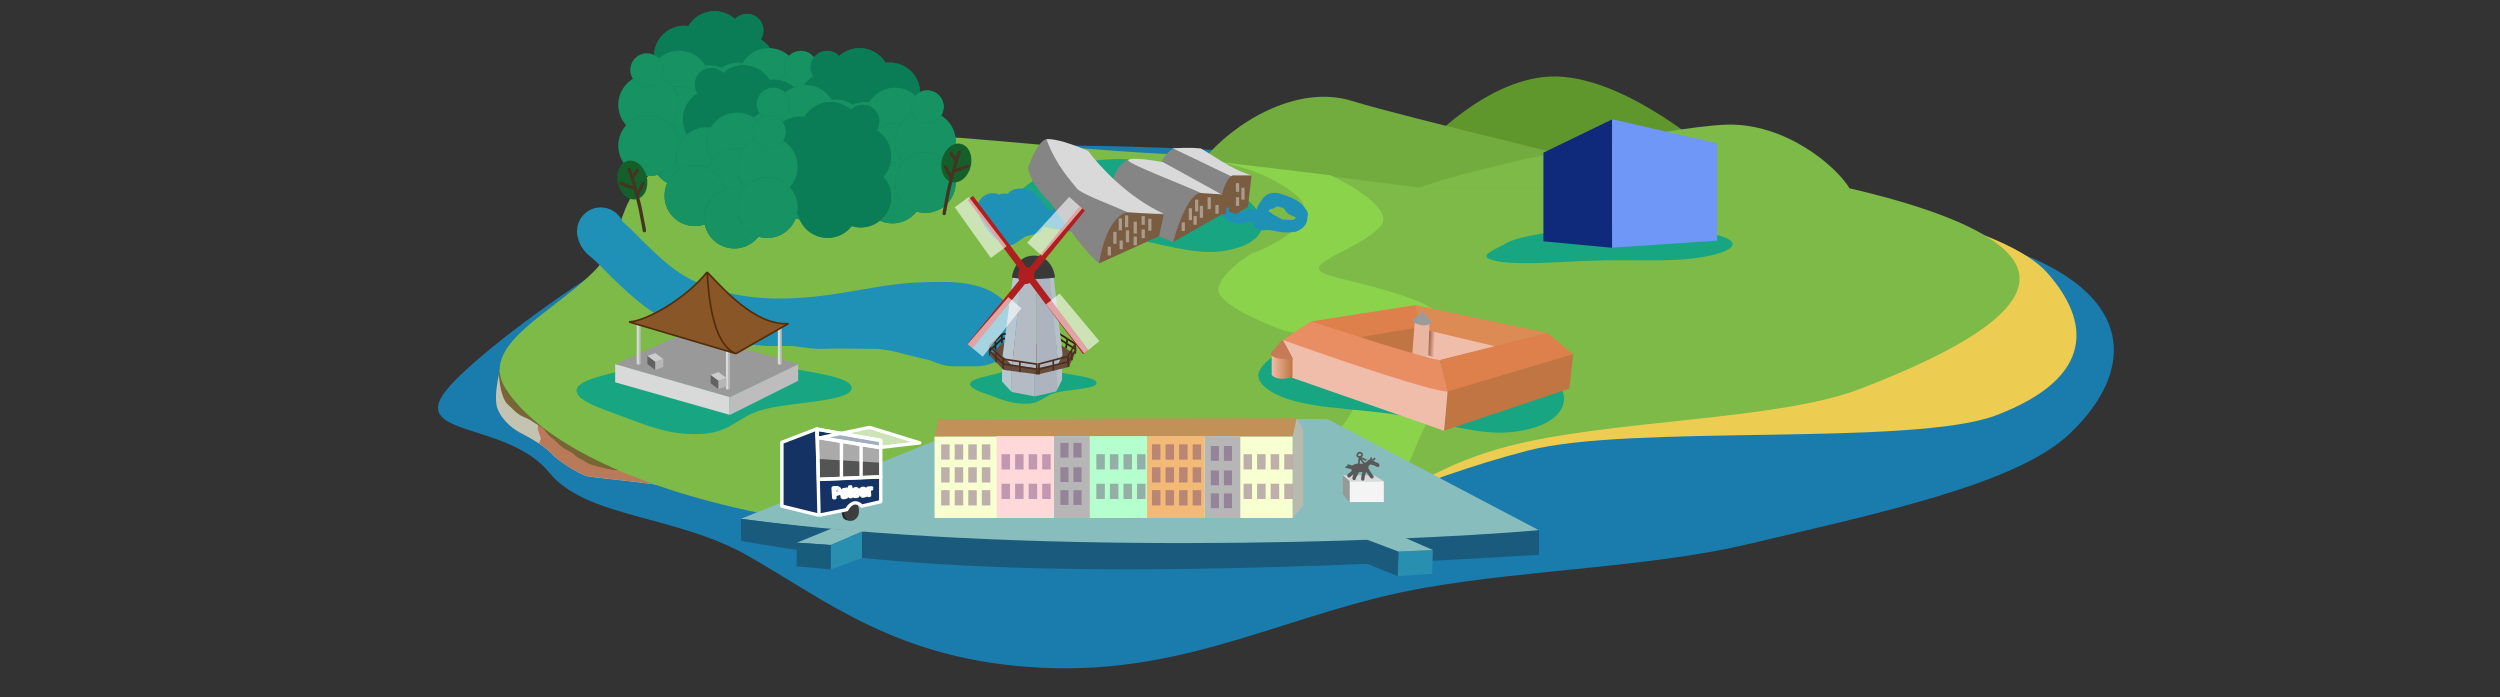 <?xml version="1.0" encoding="UTF-8"?>
<svg xmlns="http://www.w3.org/2000/svg" version="1.1" xmlns:xlink="http://www.w3.org/1999/xlink" viewBox="0 0 1474 411">
  <rect x="0" y="0" width="1474" height="411" fill="#333333" stroke="none"/>
  <defs>
    <style>
      .cls-1 {
        fill: #ccc;
      }

      .cls-1, .cls-2, .cls-3, .cls-4, .cls-5, .cls-6, .cls-7, .cls-8, .cls-9, .cls-10, .cls-11, .cls-12, .cls-13, .cls-14, .cls-15, .cls-16, .cls-17, .cls-18, .cls-19, .cls-20, .cls-21, .cls-22, .cls-23, .cls-24, .cls-25, .cls-26, .cls-27, .cls-28, .cls-29, .cls-30, .cls-31, .cls-32, .cls-33, .cls-34, .cls-35, .cls-36, .cls-37, .cls-38, .cls-39, .cls-40, .cls-41, .cls-42, .cls-43, .cls-44, .cls-45, .cls-46, .cls-47, .cls-48, .cls-49, .cls-50, .cls-51, .cls-52, .cls-53, .cls-54, .cls-55, .cls-56, .cls-57, .cls-58, .cls-59, .cls-60, .cls-61, .cls-62, .cls-63, .cls-64 {
        stroke-width: 0px;
      }

      .cls-2 {
        fill: #dc8b54;
      }

      .cls-65, .cls-66, .cls-67, .cls-35, .cls-68, .cls-69, .cls-70, .cls-71, .cls-72, .cls-73, .cls-74, .cls-75, .cls-76 {
        fill: none;
      }

      .cls-65, .cls-66, .cls-69, .cls-70, .cls-74, .cls-75, .cls-76 {
        stroke-linecap: round;
      }

      .cls-65, .cls-76 {
        stroke: #595959;
      }

      .cls-3 {
        fill: #242424;
      }

      .cls-4 {
        fill: #f8ffd0;
      }

      .cls-5 {
        fill: #6e97f7;
      }

      .cls-6 {
        fill: #b87a59;
      }

      .cls-6, .cls-17, .cls-31, .cls-44, .cls-58 {
        fill-rule: evenodd;
      }

      .cls-7 {
        fill: #674c3c;
      }

      .cls-8 {
        fill: #545454;
      }

      .cls-9 {
        fill: url(#linear-gradient);
      }

      .cls-66 {
        stroke-width: 18px;
      }

      .cls-66, .cls-69, .cls-74 {
        stroke: #2091b6;
      }

      .cls-10 {
        fill: #de804c;
      }

      .cls-11 {
        fill: #bdbdbd;
      }

      .cls-12 {
        fill: #b8baae;
      }

      .cls-13 {
        fill: #c07542;
      }

      .cls-14 {
        fill: #000;
      }

      .cls-15 {
        fill: #f2b977;
      }

      .cls-77 {
        fill: #9b9b9b;
        stroke: #9b9b9b;
      }

      .cls-77, .cls-72, .cls-78, .cls-79 {
        stroke-linejoin: round;
      }

      .cls-16 {
        fill: #175d7b;
      }

      .cls-80 {
        opacity: .5;
      }

      .cls-17 {
        fill: #197cad;
      }

      .cls-18 {
        fill: #1a5a7d;
      }

      .cls-19 {
        fill: #15602a;
      }

      .cls-20 {
        fill: #298fb0;
      }

      .cls-21 {
        fill: #e8c9bd;
      }

      .cls-81 {
        isolation: isolate;
      }

      .cls-22 {
        fill: #8bd34b;
      }

      .cls-23 {
        fill: #858585;
      }

      .cls-24 {
        fill: #102a7b;
      }

      .cls-25 {
        fill: #989898;
      }

      .cls-26 {
        fill: #c19158;
      }

      .cls-27 {
        fill: #d9d9d9;
      }

      .cls-28 {
        fill: #895627;
      }

      .cls-29 {
        fill: #c4c3b1;
      }

      .cls-30 {
        fill: #e98e62;
      }

      .cls-67 {
        stroke: #b01f1f;
        stroke-width: 4px;
      }

      .cls-31 {
        fill: #17a681;
      }

      .cls-32 {
        fill: #7a5d40;
      }

      .cls-33 {
        fill: #f4f4f4;
      }

      .cls-34 {
        fill: #3d3d3d;
      }

      .cls-68 {
        stroke: #311d12;
      }

      .cls-36 {
        fill: #653771;
      }

      .cls-37 {
        fill: #f0bdaa;
      }

      .cls-38, .cls-44 {
        fill: #7dba47;
      }

      .cls-69 {
        stroke-width: 28px;
      }

      .cls-39 {
        fill: #0a7d56;
      }

      .cls-70 {
        stroke: #443523;
      }

      .cls-70, .cls-72, .cls-78, .cls-79, .cls-76 {
        stroke-width: 2px;
      }

      .cls-71 {
        stroke: #532d0a;
      }

      .cls-40 {
        fill: #b01f1f;
      }

      .cls-41 {
        fill: #999;
      }

      .cls-72, .cls-78, .cls-79 {
        stroke: #fff;
      }

      .cls-42 {
        fill: #eab5a1;
      }

      .cls-43 {
        fill: #b8c6cf;
      }

      .cls-45 {
        fill: url(#linear-gradient-2);
      }

      .cls-78 {
        fill-opacity: .6;
      }

      .cls-78, .cls-47, .cls-53, .cls-55 {
        fill: #fff;
      }

      .cls-46 {
        fill: #626262;
      }

      .cls-73 {
        stroke: #4c2f1f;
      }

      .cls-47 {
        fill-opacity: .6;
      }

      .cls-48 {
        fill: #5f972d;
      }

      .cls-49 {
        fill: #b6c0c8;
      }

      .cls-82 {
        mix-blend-mode: darken;
        opacity: .4;
      }

      .cls-50 {
        fill: #88bdbe;
      }

      .cls-51 {
        fill: #179262;
      }

      .cls-52 {
        fill: #c67a56;
      }

      .cls-74 {
        stroke-width: 7px;
      }

      .cls-53 {
        fill-opacity: .5;
      }

      .cls-54 {
        fill: #b6b6b6;
      }

      .cls-83 {
        mask: url(#mask);
      }

      .cls-75 {
        stroke: #786536;
        stroke-width: 6px;
      }

      .cls-56 {
        fill: #ffd9d9;
      }

      .cls-57 {
        fill: #72ac3e;
      }

      .cls-58 {
        fill: #eccd52;
      }

      .cls-59 {
        fill: #b4ffcd;
      }

      .cls-60 {
        fill: #adb3bf;
      }

      .cls-79, .cls-64 {
        fill: #143263;
      }

      .cls-61 {
        fill: #b4bbc5;
      }

      .cls-62 {
        fill: #cf1414;
      }

      .cls-63 {
        fill: #393939;
      }
    </style>
    <mask id="mask" x="489.4" y="284.9" width="26.6" height="10.8" maskUnits="userSpaceOnUse">
      <g id="path-115-outside-1_452_6890" data-name="path-115-outside-1 452 6890">
        <rect class="cls-55" x="489.4" y="284.9" width="26.6" height="10.8"/>
        <path class="cls-14" d="M491.6,293.5l-.4-5.8h2c.5-.2.8-.1,1.1,0,.3.1.5.3.7.6.2.3.2.6.3.9,0,.3,0,.7-.1.9-.1.3-.3.5-.6.7-.3.2-.6.3-1.1.3h-1.4c0,0,0-.5,0-.5h1.4c.3-.1.6-.2.7-.3.2-.1.3-.3.4-.5,0-.2.1-.4,0-.6,0-.2,0-.4-.2-.6,0-.2-.2-.3-.4-.4-.2,0-.5-.1-.8-.1h-1.2c0,0,.4,5.3.4,5.3h-.7ZM497,293.4l-.5-.3,2.7-4.7.5.3-2.7,4.7ZM498.3,293.2c-.4,0-.7,0-1.1-.2-.3-.2-.6-.4-.7-.7-.2-.3-.3-.7-.3-1.2,0-.5,0-.9.2-1.2.1-.4.4-.6.6-.8.3-.2.6-.3,1-.4.4,0,.7,0,1.1.2.3.2.6.4.7.7.2.3.3.7.3,1.2,0,.5,0,.8-.2,1.2-.1.3-.4.6-.6.8-.3.2-.6.3-1,.4ZM498.3,292.6c.3,0,.5-.1.7-.3.2-.2.3-.4.4-.6,0-.3.1-.5,0-.8,0-.3,0-.6-.2-.8-.1-.2-.3-.4-.5-.6-.2-.1-.5-.2-.8-.2-.3,0-.5.1-.7.3-.2.2-.3.4-.4.6,0,.3-.1.5,0,.8,0,.3,0,.6.2.8.1.2.3.4.5.6.2.1.5.2.8.2ZM501.6,287l.4,5.8h-.7s-.4-5.8-.4-5.8h.7ZM506,289.2l-.6.2c0,0-.1-.2-.2-.3,0,0-.2-.2-.3-.2-.1,0-.3,0-.5,0-.3,0-.5,0-.7.2-.2.1-.2.3-.2.5,0,.2,0,.3.2.4.1,0,.3.2.6.2h.7c.4.2.7.3.9.5.2.2.3.4.3.7,0,.2,0,.5-.2.7-.1.2-.3.4-.6.5-.2.1-.5.2-.9.2-.4,0-.8,0-1.1-.2-.3-.2-.5-.4-.6-.8l.6-.2c0,.2.2.4.4.5.2.1.4.1.7.1.3,0,.6-.1.7-.2.2-.1.3-.3.2-.5,0-.2,0-.3-.2-.4-.1,0-.3-.2-.5-.2h-.7c-.4-.2-.7-.3-.9-.5-.2-.2-.3-.4-.3-.7,0-.2,0-.5.2-.7.1-.2.3-.4.5-.5.2-.1.5-.2.8-.2.4,0,.8,0,1,.2.3.2.5.4.6.7ZM509.2,292.4c-.4,0-.8,0-1.1-.2-.3-.2-.6-.4-.8-.7-.2-.3-.3-.7-.3-1.2,0-.4,0-.8.2-1.2.1-.4.4-.6.6-.8.3-.2.6-.3,1-.4.2,0,.5,0,.7,0,.2,0,.4.2.6.3.2.2.4.4.5.6.1.3.2.6.2,1v.3s-3.3.2-3.3.2v-.6s2.6-.2,2.6-.2c0-.2,0-.5-.2-.6-.1-.2-.3-.3-.4-.4-.2,0-.4-.1-.6-.1-.3,0-.5.1-.7.2-.2.1-.3.3-.4.5,0,.2-.1.4-.1.7v.4c0,.3.1.6.3.8.1.2.3.4.5.5.2.1.5.1.7.1.2,0,.3,0,.5-.1.1,0,.3-.1.4-.3,0-.1.2-.2.2-.4h.7c0,.4-.2.6-.3.7-.2.2-.3.3-.6.4-.2.1-.5.2-.8.2ZM512,292.1l-.3-4.4h.6s0,.6,0,.6h0c0-.2.2-.4.4-.6.2-.1.4-.2.7-.2,0,0,.1,0,.2,0s.1,0,.2,0v.7s0,0-.1,0c0,0-.2,0-.3,0-.2,0-.4,0-.6.2-.2,0-.3.2-.4.4,0,.2-.1.3-.1.5l.2,2.8h-.7Z"/>
      </g>
    </mask>
    <linearGradient id="linear-gradient" x1="281.8" y1="386.7" x2="277.9" y2="386.9" gradientTransform="translate(564 590) scale(1 -1)" gradientUnits="userSpaceOnUse">
      <stop offset="0" stop-color="#f0bdaa"/>
      <stop offset="1" stop-color="#9b553a"/>
    </linearGradient>
    <linearGradient id="linear-gradient-2" x1="185.7" y1="373.8" x2="198" y2="373.8" gradientTransform="translate(564 590) scale(1 -1)" gradientUnits="userSpaceOnUse">
      <stop offset="0" stop-color="#f0bdaa"/>
      <stop offset="1" stop-color="#c07542"/>
    </linearGradient>
  </defs>
  <g class="cls-81">
    <g id="Layer_1" data-name="Layer 1">
      <path class="cls-17" d="M746.5,90c72.9,4,133.4,18.4,201.9,28.2,87.9,12.6,202.8,9.8,257.6,37.6,54.9,27.8,47.8,68.2,14.1,100.1-31.4,29.8-114.3,47-188,64.6-58.1,13.9-129.1,15.1-191.8,26-80,14-138.2,51.5-226.3,47.2-85.7-4.2-127.5-40.5-174.3-66.7-41.4-23.2-94.3-21.8-115.8-48.3-25.3-31.1-86.3-20.4-58.6-51.2,28-31.2,152.2-120.7,235.8-133.6,76.8-11.8,162.7-8.4,245.3-3.9Z"/>
      <path class="cls-29" d="M293.4,241.2c-3.1-7.8,2-26.3,3.3-30.3l99.8,76.5c-12.7-2.8-46.6-5.7-50.3-6.6-4.7-1.2-17.1-8.9-21.7-14-3.7-4-12.9-9.2-17.1-11.3-3.4-1.6-10.9-6.6-14-14.4Z"/>
      <path class="cls-6" d="M391,286.3c-8.6-1.4-21-2.8-30.6-3.8-7.2-.8-12.8-1.4-14.2-1.7-4.7-1.2-17.1-8.9-21.7-14-1.5-1.7-4-3.5-6.7-5.3l1.1-2.9-1.9-5.8.8-5,73.3,38.6Z"/>
      <path class="cls-58" d="M736.1,102.3c89.1,1.3,179.3-10.4,261.1-.2,92.2,11.5,185.5,31,210,58.9,24.3,27.5,29.4,61-30.1,83.8-48.7,18.6-215.8,5.2-276,20.8-73.2,19-91.2,38.2-185.9,46.2-94.8,8-167.3,3.6-245.7-13.6-77-16.8-138.1-50-155.7-77.3-16.6-25.7,33.4-24.9,58.7-50,26.5-26.3,2.6-61.5,82.7-76.6,80.5-15.2,184.6,6.6,281,8Z"/>
      <path class="cls-75" d="M297.1,220.6c.2,3.9,1.5,13.2,4.4,15.7,3.1,2.7,5.2,5.7,9.2,7.1,2.6.9,4.7,2.6,7,4,1,.6,2,1.3,3.1,1.8,1.8.9,2.6,2.4,3.7,3.9.6.8,1.6,2.1,2.5,2.6,2.3,1.4,3.7,3.6,5.8,5.2,2.5,2,5.8,2.8,8.1,5.2,1,1.1,2.5,1.8,3.8,2.4,1.7.8,3.1,2.2,5,2.7,2.8.8,5.8,1.6,8.7,2.2.8.2,6.1,1.5,6.7.3"/>
      <path class="cls-44" d="M713.6,91.5c89.1,1.3,179.3-10.4,261.1-.2,92.2,11.5,185.5,31,210,58.9,24.3,27.5-28.8,56.4-88.3,79.2-48.7,18.6-146.6,18-206.8,33.6-73.2,19-81.2,57.5-176,65.5-94.8,8-194.2-10.4-272.7-27.5-77-16.8-125.1-44.4-142.6-71.6-16.6-25.7,26.5-44.1,51.7-69.2,26.5-26.3,2.6-61.5,82.7-76.6,80.5-15.2,184.6,6.6,281,8Z"/>
      <path class="cls-69" d="M354.2,136.3c.3,2.8,2.7,4,4.7,5.8,4.1,3.6,7.8,7.7,11.8,11.6,9.3,8.9,18.2,17.4,29.8,23.3,30.4,15.5,64.5,15,97.7,9.6,15.6-2.5,31.2-5.9,47-6.2,12.2-.2,30.4-1.7,39,9,5.7,7.1-2.5,12.6-9,12.6s-8.5,0-12.8,0c-4.3,0-8.2-2.8-12.5-3.6-11.6-2.3-22.3-6.7-34.3-6.7s-20.9-.4-31.3,0c-5.4.2-12.8-1.7-18.3-1.7s-12,0-14,0"/>
      <path class="cls-48" d="M918.2,45.1c-40.4-1.2-81.3,40.9-96.7,62.1h206.5c-19.8-20.2-69.5-60.9-109.9-62.1Z"/>
      <path class="cls-57" d="M797.1,59.5c-32.9-10.2-70.5,13.5-87.7,34.9l131.6,16.7h157.2c-44.8-12.9-168.2-41.4-201.1-51.6Z"/>
      <path class="cls-38" d="M1017.6,73.5c35.1-1.2,65.2,24.6,73,37.7h-255c29.6-12,147-36.4,182.1-37.7Z"/>
      <path class="cls-22" d="M709.8,94.4c2.8,0,6.3.5,10.3,1.2l64.2,7.7c13.5,6.2,38.2,21,29.5,30.3-10.9,11.6-34.2,18.2-36.1,24.1-1.9,5.8,22.9,6.6,57.1,19.4,27.3,10.2,26.9,35.8,23.3,47.4-5.3,6.5-17.4,23.3-23.3,38.8-5.9,15.5-13.5,25-8.5,26.8-27.2,16.7-66.8,37.8-81.1,29.1-14.3-8.7,13.6-34.5,23.3-46.6,12.3-8.4,35.9-29.8,32.2-48.1-3.7-18.3-30.5-27.3-43.5-29.5-13.8-4.9-41-16.8-38.8-25.2,2.2-8.4,13.8-17,19.4-20.2,15.8-5.8,43.1-21,26-34.9-13-10.6-30.8-16.6-43.6-18.9l-10.3-1.2Z"/>
      <path class="cls-31" d="M946.5,133.6c17.2-.4,35.4,0,49,1.7,15.1,2,25.3,5,26,8.2.7,3.3-7,6.7-22.5,8.8-14.4,1.9-34.2.9-52.5,1.2-21.8.3-47.9,3.2-63.2.6-15.4-2.6-1.2-7,4.6-10.6,3.9-2.4,12.1-4.3,22.5-6,10.5-1.8,21.4-3.5,36.2-3.9Z"/>
      <path class="cls-24" d="M950.5,70.4l-40.5,19.6v52.3l40.5,3.8v-75.8Z"/>
      <path class="cls-5" d="M1012.4,84.5l-61.9-14.2v75.7l61.9-4.1v-57.5Z"/>
      <path class="cls-50" d="M582.9,247.1l-146.1,58.8c236.8,31.2,414.1,19.8,470.5,6.7l-124.8-65.6h-199.6Z"/>
      <path class="cls-18" d="M436.9,318.9v-13c162,21.6,381.1,14.3,470.5,6.7v14.5c-290.2,17.8-400.4,4.3-470.5-8.2Z"/>
      <path class="cls-50" d="M510.1,312.7l-20.2,8.7-20.2-1.4,20.2-8.2,20.2,1Z"/>
      <path class="cls-16" d="M469.7,333.9v-14l20.2,1.4v14.5l-20.2-1.9Z"/>
      <path class="cls-20" d="M508.2,329l-18.3,6.7v-14.5l18.3-7.8v15.6Z"/>
      <path class="cls-20" d="M844.4,338.3l.4-14-20.3.9-.4,14.5,20.3-1.4Z"/>
      <path class="cls-18" d="M806,332.4l18.1,7.3.4-14.5-18.1-7.3-.4,14.5Z"/>
      <path class="cls-50" d="M804.2,317.5l20.3,7.7,20.3-.9-20-8.8-20.6,2Z"/>
      <path class="cls-12" d="M768.4,298.1l-6.3,7.3v-48.1l2.4-10.7,3.9,6.8v44.7Z"/>
      <path class="cls-4" d="M551,257.3v48.1h211.1v-48.1h-211.1Z"/>
      <path class="cls-26" d="M553.4,247.1l211.1-.5-2.4,10.7h-211.1l2.4-10.2Z"/>
      <rect class="cls-56" x="587.6" y="257.2" width="33.7" height="48.2"/>
      <rect class="cls-54" x="621.4" y="257.2" width="21.2" height="48.2"/>
      <rect class="cls-54" x="710.1" y="257.2" width="21.2" height="48.2"/>
      <rect class="cls-59" x="642.6" y="257.2" width="33.7" height="48.2"/>
      <rect class="cls-15" x="676.3" y="257.2" width="33.7" height="48.2"/>
      <g class="cls-82">
        <rect class="cls-36" x="679.2" y="262" width="5" height="9"/>
      </g>
      <g class="cls-82">
        <rect class="cls-36" x="687.2" y="262" width="5" height="9"/>
      </g>
      <g class="cls-82">
        <rect class="cls-36" x="695.2" y="262" width="5" height="9"/>
      </g>
      <g class="cls-82">
        <rect class="cls-36" x="703.2" y="262" width="5" height="9"/>
      </g>
      <g class="cls-82">
        <rect class="cls-36" x="646.4" y="267.8" width="5" height="9"/>
      </g>
      <g class="cls-82">
        <rect class="cls-36" x="654.4" y="267.8" width="5" height="9"/>
      </g>
      <g class="cls-82">
        <rect class="cls-36" x="662.4" y="267.8" width="5" height="9"/>
      </g>
      <g class="cls-82">
        <rect class="cls-36" x="670.4" y="267.8" width="5" height="9"/>
      </g>
      <g class="cls-82">
        <rect class="cls-36" x="590.5" y="267.8" width="5" height="9"/>
      </g>
      <g class="cls-82">
        <rect class="cls-36" x="598.5" y="267.8" width="5" height="9"/>
      </g>
      <g class="cls-82">
        <rect class="cls-36" x="606.5" y="267.8" width="5" height="9"/>
      </g>
      <g class="cls-82">
        <rect class="cls-36" x="614.5" y="267.8" width="5" height="9"/>
      </g>
      <g class="cls-82">
        <rect class="cls-36" x="625.2" y="261.1" width="4.8" height="8.7"/>
      </g>
      <g class="cls-82">
        <rect class="cls-36" x="713.9" y="263" width="4.8" height="8.7"/>
      </g>
      <g class="cls-82">
        <rect class="cls-36" x="721.6" y="263" width="4.8" height="8.7"/>
      </g>
      <g class="cls-82">
        <rect class="cls-36" x="625.2" y="289" width="4.8" height="8.7"/>
      </g>
      <g class="cls-82">
        <rect class="cls-36" x="713.9" y="290.9" width="4.8" height="8.7"/>
      </g>
      <g class="cls-82">
        <rect class="cls-36" x="721.6" y="290.9" width="4.8" height="8.7"/>
      </g>
      <g class="cls-82">
        <rect class="cls-36" x="632.9" y="261.1" width="4.8" height="8.7"/>
      </g>
      <g class="cls-82">
        <rect class="cls-36" x="632.9" y="289" width="4.8" height="8.7"/>
      </g>
      <g class="cls-82">
        <rect class="cls-36" x="733.2" y="267.8" width="5" height="9"/>
      </g>
      <g class="cls-82">
        <rect class="cls-36" x="741.2" y="267.8" width="5" height="9"/>
      </g>
      <g class="cls-82">
        <rect class="cls-36" x="749.2" y="267.8" width="5" height="9"/>
      </g>
      <g class="cls-82">
        <rect class="cls-36" x="757.2" y="267.8" width="5" height="9"/>
      </g>
      <g class="cls-82">
        <rect class="cls-36" x="646.4" y="285.2" width="5" height="9"/>
      </g>
      <g class="cls-82">
        <rect class="cls-36" x="654.4" y="285.2" width="5" height="9"/>
      </g>
      <g class="cls-82">
        <rect class="cls-36" x="662.4" y="285.2" width="5" height="9"/>
      </g>
      <g class="cls-82">
        <rect class="cls-36" x="670.4" y="285.2" width="5" height="9"/>
      </g>
      <g class="cls-82">
        <rect class="cls-36" x="590.5" y="285.2" width="5" height="9"/>
      </g>
      <g class="cls-82">
        <rect class="cls-36" x="598.5" y="285.2" width="5" height="9"/>
      </g>
      <g class="cls-82">
        <rect class="cls-36" x="606.5" y="285.2" width="5" height="9"/>
      </g>
      <g class="cls-82">
        <rect class="cls-36" x="614.5" y="285.2" width="5" height="9"/>
      </g>
      <g class="cls-82">
        <rect class="cls-36" x="733.2" y="285.2" width="5" height="9"/>
      </g>
      <g class="cls-82">
        <rect class="cls-36" x="741.2" y="285.2" width="5" height="9"/>
      </g>
      <g class="cls-82">
        <rect class="cls-36" x="749.2" y="285.2" width="5" height="9"/>
      </g>
      <g class="cls-82">
        <rect class="cls-36" x="757.2" y="285.2" width="5" height="9"/>
      </g>
      <g class="cls-82">
        <rect class="cls-36" x="679.2" y="275.5" width="5" height="9"/>
      </g>
      <g class="cls-82">
        <rect class="cls-36" x="687.2" y="275.5" width="5" height="9"/>
      </g>
      <g class="cls-82">
        <rect class="cls-36" x="695.2" y="275.5" width="5" height="9"/>
      </g>
      <g class="cls-82">
        <rect class="cls-36" x="703.2" y="275.5" width="5" height="9"/>
      </g>
      <g class="cls-82">
        <rect class="cls-36" x="679.2" y="289" width="5" height="9"/>
      </g>
      <g class="cls-82">
        <rect class="cls-36" x="687.2" y="289" width="5" height="9"/>
      </g>
      <g class="cls-82">
        <rect class="cls-36" x="695.2" y="289" width="5" height="9"/>
      </g>
      <g class="cls-82">
        <rect class="cls-36" x="703.2" y="289" width="5" height="9"/>
      </g>
      <g class="cls-82">
        <rect class="cls-36" x="554.9" y="262" width="5" height="9"/>
      </g>
      <g class="cls-82">
        <rect class="cls-36" x="562.9" y="262" width="5" height="9"/>
      </g>
      <g class="cls-82">
        <rect class="cls-36" x="570.9" y="262" width="5" height="9"/>
      </g>
      <g class="cls-82">
        <rect class="cls-36" x="578.9" y="262" width="5" height="9"/>
      </g>
      <g class="cls-82">
        <rect class="cls-36" x="554.9" y="275.5" width="5" height="9"/>
      </g>
      <g class="cls-82">
        <rect class="cls-36" x="562.9" y="275.5" width="5" height="9"/>
      </g>
      <g class="cls-82">
        <rect class="cls-36" x="570.9" y="275.5" width="5" height="9"/>
      </g>
      <g class="cls-82">
        <rect class="cls-36" x="578.9" y="275.5" width="5" height="9"/>
      </g>
      <g class="cls-82">
        <rect class="cls-36" x="554.9" y="289" width="5" height="9"/>
      </g>
      <g class="cls-82">
        <rect class="cls-36" x="562.9" y="289" width="5" height="9"/>
      </g>
      <g class="cls-82">
        <rect class="cls-36" x="570.9" y="289" width="5" height="9"/>
      </g>
      <g class="cls-82">
        <rect class="cls-36" x="578.9" y="289" width="5" height="9"/>
      </g>
      <g class="cls-82">
        <rect class="cls-36" x="625.2" y="275.5" width="4.8" height="8.7"/>
      </g>
      <g class="cls-82">
        <rect class="cls-36" x="713.9" y="277.4" width="4.8" height="8.7"/>
      </g>
      <g class="cls-82">
        <rect class="cls-36" x="632.9" y="275.5" width="4.8" height="8.7"/>
      </g>
      <g class="cls-82">
        <rect class="cls-36" x="721.6" y="277.4" width="4.8" height="8.7"/>
      </g>
      <path class="cls-27" d="M815.9,283.8h-20.2l-4-3.6h18.4l5.8,3.6Z"/>
      <path class="cls-33" d="M795.7,296v-12.2h20.2v12.2h-20.2Z"/>
      <path class="cls-25" d="M791.7,291.4v-11.2l4,3.6v12.3l-4-4.7Z"/>
      <path class="cls-76" d="M805.4,274.6c-.6,0-1.2-.2-1.7-.2-.6,0-1.2,0-1.8,0-.9,0-1.9-.1-2.7.2-.8.3-1.4.5-1.7,1.3,0,.3,0,.6.3.7.5.5,1.2.7,2,.8,1.2.2,2.5,0,3.8-.2.5,0,1.1-.2,1.6-.4.5-.2.7-.3.7-.9s-.3-.3-.7-.3c-1.2,0-2.4-.3-3.5-.3s-1.8-.1-2.7,0c-.3,0-1,.3-.4.5.5.2,1.1.5,1.6.6.5.1,1.1.1,1.7,0,.4,0,.8-.1,1.2-.1s0,0-.1,0c-.4,0-.7.2-1.1.4-.5.3-1.2.9-1.8.9s0,0-.1-.1c0,0,0,.5.1.6,0,.5-.2,1-.5,1.4-.2.4-.4.7-.6,1-.2.3-.3.7-.4,1,0,.2-.2.4-.2.6s0-.4,0-.5c.2-.8.4-1.5.7-2.2.2-.4.5-1,.5-1.4v-.8c0-.2,0-.3-.1-.1-.2.1-.4.3-.5.5-.7.6-1.5.9-2.1,1.5-.4.4-.8.8-1.2,1.2,0,0-.4.5-.4.2s.4-.5.7-.7c.7-.6,1.5-1.2,2.2-2,.6-.7,1.1-1,2-1.1,1.2-.1,2.4,0,3.5-.3.8-.2,1.9-.3,2.4.5.6,1,1.2,1.9,1.8,2.9.3.4.6.9.9,1.3,0,0,.2.1.1,0-.2-.2-.3-.3-.5-.5-.5-.7-.9-1.3-1.4-2-.2-.3-.5-.7-.7-1-.3-.3-.5-.7-.9-.9-.3-.2-.4-.3-.4,0-.1.5-.4,1.1-.6,1.5-.5,1.2-.8,2.5-.9,3.8,0,.2,0,.8,0,.3"/>
      <path class="cls-76" d="M805.5,274.8c.3,0,.6-.5.8-.6.2-.2.3-.4.4-.6.2-.3.5-.5.7-.7.2-.2.6-.6.6-.9,0,0-.2-.1,0,0,.8.5,1.7.9,2.5,1.3.3.1.6.3.9.4.3.1.7.2.9.5.5.6-1.4-.8-2.1-1.1-.7-.4-1.4-1-2.3-1s-.7,0-.7.1c0,.5-.6,1-.9,1.4-.3.4-.5.8-.8,1.2,0,.1-.4.7-.4.4s.2-.5.2-.7c.3-.6.8-1.2,1.3-1.7.2-.2,0,0,0,0-.2.2-.3.4-.6.5-.5.3-1.2.8-1.8.8"/>
      <path class="cls-76" d="M807.8,272.9c.5,0,1.2,0,1.6.3.2.1.4,0,.6.1.2,0,.4.2.6.2.2,0,1.3.7,1.4.5"/>
      <path class="cls-65" d="M797.4,275.1c-.5,0-1,0-1.4,0-.3,0-.5.1-.8.2-.4,0-.7.1-1.1.2,0,0-.5.1-.4,0,.1-.2.5-.1.7-.2.5,0,1.1,0,1.6-.1.5,0,.9,0,1.4,0s.5,0,.4,0c-.2,0-.8-.2-1-.3-.6-.2-1.2-.5-1.8-.6,0,0-.4,0-.3,0,.6,0,1.2.5,1.7.8.4.2,1,.3,1.3.7.2.3-.6.2-.7.1-.3,0-.7,0-1,0s-.9,0-1-.2"/>
      <path class="cls-65" d="M808.1,271.3c.2-.4.2-.8.4-1.2"/>
      <path class="cls-65" d="M808.3,271.9c.6-.1,1.1-.7,1.6-1,.2-.1.4-.4.6-.5"/>
      <path class="cls-65" d="M801.7,266.8c-.3,0-.5.2-.8.4-.2.2-.6.7-.7,1-.2.8.7,1.2,1.3,1.2.4,0,1.2-.2,1.4-.6.2-.5.3-1,0-1.4-.2-.2-.5-.4-.8-.4-.1,0-.4,0-.5-.2"/>
      <path class="cls-65" d="M801.6,269.6c0,.6-.3,1.2-.3,1.8v1.6c0,.4-.4.7-.6,1.1-.1.3-.4,1.2-.7,1.3"/>
      <path class="cls-65" d="M801.7,269.9c.9,1.3,1.8,2.5,2.9,3.6"/>
      <path class="cls-65" d="M802,269.9c.6.2,1.2.4,1.8.6.3.1.6.4.9.5.1,0,.8.4.8.3"/>
      <path class="cls-8" d="M519.2,264.2l-36.5-5.9v24.1l36.5-1.6v-16.6Z"/>
      <path class="cls-3" d="M496.9,304.8c.8,2,3.2,2.2,4.3,2.1l-1.4-4.1-3.8-3.8c0,1.1.1,3.7.9,5.8Z"/>
      <path class="cls-34" d="M497.6,301.7c.3,5.4,3.7,5.7,5.3,5.2,4.9-1.9,3.9-8.2,2.1-10.3-2.8-.4-7.7-.2-7.4,5.1Z"/>
      <path class="cls-64" d="M460.9,260.9l20.8-8,.7,29.8,36.9-1.5v14.7l-11.2,2.6c-4.1-4.3-7.7-.4-8.9,2.1l-16.3,3.3-21.9-5.4v-37.6Z"/>
      <path class="cls-72" d="M482.9,303.8l-21.9-5.4v-37.6l20.8-8,.7,29.8M482.9,303.8l16.3-3.3c1.3-2.5,4.8-6.4,8.9-2.1l11.2-2.6v-14.7l-36.9,1.5M482.9,303.8l-.5-21.2"/>
      <path class="cls-53" d="M519,264.1l-37-6.1v12.6l37,2.2v-8.7Z"/>
      <path class="cls-79" d="M519.2,264l-37.3-6.1v-4.8l37.3,6.7v4.2Z"/>
      <path class="cls-72" d="M496.1,260.3v21.7"/>
      <path class="cls-72" d="M519.3,259.6l-37.7-6.6.9,29.7,36.8-1.5v-21.5Z"/>
      <path class="cls-72" d="M507.7,262v19.7"/>
      <path class="cls-78" d="M542.2,261.1l-29.5-9.1-29.2,6.1,35.6,5.7,23.2-2.7Z"/>
      <path class="cls-62" d="M491.6,293.5l-.4-5.8h2c.5-.2.8-.1,1.1,0,.3.1.5.3.7.6.2.3.2.6.3.9,0,.3,0,.7-.1.9-.1.3-.3.5-.6.7-.3.2-.6.3-1.1.3h-1.4c0,0,0-.5,0-.5h1.4c.3-.1.6-.2.7-.3.2-.1.3-.3.4-.5,0-.2.1-.4,0-.6,0-.2,0-.4-.2-.6,0-.2-.2-.3-.4-.4-.2,0-.5-.1-.8-.1h-1.2c0,0,.4,5.3.4,5.3h-.7ZM497,293.4l-.5-.3,2.7-4.7.5.3-2.7,4.7ZM498.3,293.2c-.4,0-.7,0-1.1-.2-.3-.2-.6-.4-.7-.7-.2-.3-.3-.7-.3-1.2,0-.5,0-.9.2-1.2.1-.4.4-.6.6-.8.3-.2.6-.3,1-.4.4,0,.7,0,1.1.2.3.2.6.4.7.7.2.3.3.7.3,1.2,0,.5,0,.8-.2,1.2-.1.3-.4.6-.6.8-.3.2-.6.3-1,.4ZM498.3,292.6c.3,0,.5-.1.7-.3.2-.2.3-.4.4-.6,0-.3.1-.5,0-.8,0-.3,0-.6-.2-.8-.1-.2-.3-.4-.5-.6-.2-.1-.5-.2-.8-.2-.3,0-.5.1-.7.3-.2.2-.3.4-.4.6,0,.3-.1.5,0,.8,0,.3,0,.6.2.8.1.2.3.4.5.6.2.1.5.2.8.2ZM501.6,287l.4,5.8h-.7s-.4-5.8-.4-5.8h.7ZM506,289.2l-.6.2c0,0-.1-.2-.2-.3,0,0-.2-.2-.3-.2-.1,0-.3,0-.5,0-.3,0-.5,0-.7.2-.2.1-.2.3-.2.5,0,.2,0,.3.2.4.1,0,.3.2.6.2h.7c.4.2.7.3.9.5.2.2.3.4.3.7,0,.2,0,.5-.2.7-.1.2-.3.4-.6.5-.2.1-.5.2-.9.2-.4,0-.8,0-1.1-.2-.3-.2-.5-.4-.6-.8l.6-.2c0,.2.2.4.4.5.2.1.4.1.7.1.3,0,.6-.1.7-.2.2-.1.3-.3.2-.5,0-.2,0-.3-.2-.4-.1,0-.3-.2-.5-.2h-.7c-.4-.2-.7-.3-.9-.5-.2-.2-.3-.4-.3-.7,0-.2,0-.5.2-.7.1-.2.3-.4.5-.5.2-.1.5-.2.8-.2.4,0,.8,0,1,.2.3.2.5.4.6.7ZM509.2,292.4c-.4,0-.8,0-1.1-.2-.3-.2-.6-.4-.8-.7-.2-.3-.3-.7-.3-1.2,0-.4,0-.8.2-1.2.1-.4.4-.6.6-.8.3-.2.6-.3,1-.4.2,0,.5,0,.7,0,.2,0,.4.2.6.3.2.2.4.4.5.6.1.3.2.6.2,1v.3s-3.3.2-3.3.2v-.6s2.6-.2,2.6-.2c0-.2,0-.5-.2-.6-.1-.2-.3-.3-.4-.4-.2,0-.4-.1-.6-.1-.3,0-.5.1-.7.2-.2.1-.3.3-.4.5,0,.2-.1.4-.1.7v.4c0,.3.1.6.3.8.1.2.3.4.5.5.2.1.5.1.7.1.2,0,.3,0,.5-.1.1,0,.3-.1.4-.3,0-.1.2-.2.2-.4h.7c0,.4-.2.6-.3.7-.2.2-.3.3-.6.4-.2.1-.5.2-.8.2ZM512,292.1l-.3-4.4h.6s0,.6,0,.6h0c0-.2.2-.4.4-.6.2-.1.4-.2.7-.2,0,0,.1,0,.2,0s.1,0,.2,0v.7s0,0-.1,0c0,0-.2,0-.3,0-.2,0-.4,0-.6.2-.2,0-.3.2-.4.4,0,.2-.1.3-.1.5l.2,2.8h-.7Z"/>
      <g class="cls-83">
        <path class="cls-55" d="M491.6,293.5h-1c0,.6.5,1,1.1,1v-1ZM491.2,287.7v-1c-.6,0-1,.5-1,1.1h1ZM494.3,287.8l-.4.9h0s.4-.9.4-.9ZM495,288.4l-.9.5h0l.9-.5ZM495.1,290.3l-.9-.4h0s.9.4.9.4ZM494.5,291l.6.8h0s-.6-.8-.6-.8ZM492,291.4h-1c0,.6.5,1,1.1,1v-1ZM492,290.8v-1c-.6,0-1,.5-1,1.1h1ZM494.1,290.5l-.6-.8h0l.6.8ZM494.5,290l-.9-.4h0s.9.4.9.4ZM494.4,288.7l-.9.5h0s.9-.5.9-.5ZM493.9,288.3l-.4.9h0s.4-.9.4-.9ZM491.9,288.3v-1c-.6,0-1,.5-1,1.1h1ZM492.3,293.5v1c.6,0,1-.5,1-1.1h-1ZM492.6,293.5l-.4-5.8h-2c0,.1.4,5.9.4,5.9h2ZM491.3,288.7h2c0-.1-.1-2.1-.1-2.1h-2c0,.1.1,2.1.1,2.1ZM493.2,288.6c.3,0,.5,0,.6,0l.9-1.8c-.5-.2-1.1-.3-1.6-.3v2ZM493.9,288.7c.1,0,.2.1.3.2l1.7-1c-.3-.5-.7-.8-1.1-1l-.9,1.8ZM494.1,288.9c0,.1.1.3.1.5h2c0-.6-.2-1.1-.4-1.5l-1.7,1ZM494.3,289.4c0,.2,0,.4,0,.5l1.8.8c.2-.4.3-.9.2-1.4h-2ZM494.2,289.9c0,0-.1.2-.2.3l1.1,1.7c.4-.3.8-.7,1-1.2l-1.9-.8ZM494,290.1c0,0-.3.1-.6.2v2c.7,0,1.3-.2,1.7-.5l-1.1-1.7ZM493.4,290.3h-1.4c0,0,.1,2.1.1,2.1h1.4c0,0-.1-2.1-.1-2.1ZM493,291.3v-.6s-2,.1-2,.1v.6s2-.1,2-.1ZM492,291.8h1.4c0,0-.1-2.1-.1-2.1h-1.4c0,0,.1,2.1.1,2.1ZM493.4,291.7c.4,0,.8-.1,1.2-.4l-1.1-1.7s0,0-.3,0v2ZM494.7,291.3c.3-.2.6-.5.8-.9l-1.9-.7s0,0,0,0c0,0,0,0,0,0,0,0,0,0,0,0,0,0,0,0,0,0l1.1,1.7ZM495.4,290.4c.1-.3.2-.7.2-1.1h-2c0,.2,0,.3,0,.3l1.9.7ZM495.6,289.3c0-.4-.1-.7-.3-1l-1.7,1s0,0,0,.2h2ZM495.3,288.3c-.2-.4-.5-.7-.9-.8l-.8,1.8s0,0,0,0c0,0,0,0,0,0s0,0,0,0c0,0,0,0,0,0s0,0,0,0l1.8-1ZM494.4,287.4c-.4-.2-.8-.2-1.3-.2v2c.4,0,.4,0,.4,0l.8-1.8ZM493.1,287.2h-1.2c0,0,.1,2.1.1,2.1h1.2c0,0-.1-2.1-.1-2.1ZM490.9,288.4l.4,5.2h2c0-.1-.4-5.3-.4-5.3h-2ZM492.2,292.5h-.7s.1,2,.1,2h.7s-.1-2-.1-2ZM497,293.4l-.5.9c.2.1.5.2.8.1.3,0,.5-.2.6-.5l-.9-.5ZM496.6,293.1l-.9-.5c-.3.5-.1,1.1.4,1.4l.5-.9ZM499.3,288.4l.5-.9c-.2-.1-.5-.2-.8-.1-.3,0-.5.2-.6.5l.9.5ZM499.7,288.7l.9.5c.3-.5.1-1.1-.4-1.4l-.5.9ZM497.2,293l-.5.9h0s.5-.9.5-.9ZM496.5,292.2l-.9.5h0s.9-.5.9-.5ZM496.3,289.9l-.9-.4h0s.9.4.9.4ZM497,289l-.6-.8h0s.6.8.6.8ZM499,288.9l-.5.9h0s.5-.9.5-.9ZM499.8,289.6l-.9.5h0s.9-.5.9-.5ZM500,292l-.9-.4h0s.9.4.9.4ZM499.3,292.8l-.6-.8h0s.6.8.6.8ZM499,292.3l-.7-.7.7.7ZM499.4,291.7l1,.3h0l-1-.3ZM499.3,290l.9-.4h0l-.9.4ZM498.8,289.5l.6-.8h0l-.6.8ZM497.3,289.6l-.7-.7h0l.7.7ZM496.9,290.2l-1-.3h0l1,.3ZM497,291.8l-.9.4.9-.4ZM497.5,292.4l.6-.8h0l-.6.8ZM497.5,292.5l-.5-.3-1,1.7.5.3,1-1.7ZM497.4,293.6l2.7-4.7-1.7-1-2.7,4.7,1.7,1ZM498.8,289.3l.5.3,1-1.7-.5-.3-1,1.7ZM498.9,288.2l-2.7,4.7,1.7,1,2.7-4.7-1.7-1ZM498.2,292.2c-.2,0-.4,0-.5,0l-.9,1.8c.5.3,1,.4,1.6.3v-2ZM497.7,292.1c-.1,0-.3-.2-.4-.4l-1.7,1c.3.5.7.9,1.1,1.1l1-1.8ZM497.4,291.7c0-.2-.2-.4-.2-.7h-2c0,.7.2,1.2.5,1.7l1.7-1ZM497.2,291c0-.3,0-.6,0-.8l-1.9-.7c-.2.5-.3,1.1-.2,1.6h2ZM497.3,290.2c0-.2.2-.3.3-.4l-1.2-1.6c-.4.3-.8.8-1,1.3l1.9.8ZM497.6,289.8c.1,0,.3-.1.5-.2v-2c-.7,0-1.2.2-1.7.5l1.2,1.6ZM498.1,289.7c.2,0,.4,0,.5,0l1-1.8c-.5-.3-1-.4-1.6-.3v2ZM498.6,289.8c.1,0,.3.2.4.4l1.7-1c-.3-.5-.7-.9-1.1-1.1l-.9,1.8ZM498.9,290.1c0,.2.2.4.2.7h2c0-.7-.2-1.3-.5-1.7l-1.7,1ZM499.1,290.9c0,.3,0,.6,0,.7l1.9.8c.2-.5.3-1.1.2-1.6h-2ZM499,291.6c0,.2-.2.3-.3.4l1.2,1.6c.4-.3.8-.8,1-1.3l-1.9-.8ZM498.7,292c-.1,0-.3.1-.5.2v2c.7,0,1.2-.2,1.7-.5l-1.2-1.6ZM498.3,293.6c.5,0,.9-.2,1.3-.5l-1.3-1.5s0,0,0,0c0,0,0,0-.1,0v2ZM499.7,293c.3-.3.5-.7.7-1.1l-1.9-.6c0,0,0,.1-.1.2l1.3,1.5ZM500.3,291.9c.1-.4.1-.8.1-1.2h-2c0,.3,0,.5,0,.6l1.9.6ZM500.4,290.8c0-.4-.1-.8-.3-1.1l-1.8.8c0,.1,0,.3.1.5h2ZM500.2,289.6c-.2-.4-.4-.7-.8-1l-1.1,1.6s0,0,.1.2l1.8-.8ZM499.4,288.6c-.4-.3-.9-.4-1.4-.4v2c.2,0,.2,0,.2,0,0,0,0,0,0,0l1.1-1.6ZM498,288.3c-.5,0-.9.2-1.3.5l1.4,1.5s0,0,0,0c0,0,0,0,.1,0v-2ZM496.6,288.8c-.3.3-.5.7-.7,1.1l1.9.6c0,0,0-.1.1-.2l-1.4-1.5ZM496,289.9c-.1.4-.1.8-.1,1.2h2c0-.3,0-.5,0-.6l-1.9-.6ZM495.8,291.1c0,.4.1.8.3,1.1l1.8-.8c0-.1,0-.3-.1-.5h-2ZM496.1,292.2c.2.4.4.7.8,1l1.1-1.6s0,0-.1-.2l-1.8.8ZM496.9,293.2c.4.3.9.4,1.4.4v-2c-.2,0-.2,0-.2,0,0,0,0,0,0,0l-1.1,1.6ZM501.6,287h1c0-.6-.5-1-1.1-1v1ZM502,292.8v1c.6,0,1-.5,1-1.1h-1ZM501.3,292.9h-1c0,.6.5,1,1.1,1v-1ZM500.9,287.1v-1c-.6,0-1,.5-1,1.1h1ZM500.6,287.1l.4,5.8h2c0-.1-.4-5.9-.4-5.9h-2ZM501.9,291.8h-.7s.1,2,.1,2h.7s-.1-2-.1-2ZM502.3,292.8l-.4-5.8h-2c0,.1.4,5.9.4,5.9h2ZM501,288.1h.7s-.1-2-.1-2h-.7s.1,2,.1,2ZM506,289.2l.3.9c.3,0,.5-.3.6-.5.1-.2.1-.5,0-.8l-.9.4ZM505.4,289.4l-.9.4c.2.5.8.7,1.2.5l-.3-.9ZM505.3,289.1l-.8.7s0,0,0,0l.7-.7ZM504.9,288.9l.4-.9-.4.9ZM503.8,289l.6.8h0s-.6-.8-.6-.8ZM503.8,289.9l-.6.8h0l.6-.8ZM504.4,290.1l-.2,1h0s.2-1,.2-1ZM505,290.2l-.2,1h0s.2-1,.2-1ZM505.9,290.6l-.7.7h0s.7-.7.7-.7ZM506.1,292l-.8-.5h0s.9.5.9.5ZM503.5,292.5l.5-.9-.5.9ZM502.9,291.7l-.3-1c-.5.2-.8.7-.7,1.2l1-.3ZM503.5,291.5l.9-.3c-.2-.5-.7-.8-1.3-.6l.3,1ZM503.9,292l-.5.9h0s.5-.9.5-.9ZM505.3,291.9l.6.8h0s-.6-.8-.6-.8ZM505.4,291l-.6.8h0s.6-.8.6-.8ZM504.9,290.8l-.2,1h0l.2-1ZM504.1,290.7l-.2,1h0l.2-1ZM503.2,290.3l-.7.7h0s.7-.7.7-.7ZM503.1,288.9l-.8-.5h0s.8.5.8.5ZM503.6,288.4l-.5-.9h0s.5.9.5.9ZM505.5,288.4l-.6.8h0s.5-.8.5-.8ZM505.7,288.2l-.6.2.7,1.9.6-.2-.7-1.9ZM506.4,288.9c0-.2-.2-.4-.4-.5l-1.5,1.3s0,0,0,0l1.8-.8ZM506,288.4c-.2-.2-.4-.4-.7-.5l-.8,1.8s0,0,0,0c0,0,0,0,0,0l1.5-1.3ZM505.3,287.9c-.3-.1-.6-.2-.9-.1v2c.2,0,.2,0,.2,0,0,0,0,0,0,0l.8-1.8ZM504.4,287.8c-.4,0-.8.2-1.2.4l1.2,1.6s0,0,0,0c0,0,0,0,.1,0v-2ZM503.2,288.3c-.4.3-.6.8-.6,1.3h2c0,0,0,0,0,.1,0,0,0,.1,0,.1l-1.2-1.6ZM502.6,289.6c0,.4.2.9.6,1.1l1.1-1.6c0,0,.1,0,.2.2,0,0,0,.2,0,.2h-2ZM503.2,290.7c.3.2.7.3,1,.4l.4-2c0,0-.2,0-.2,0,0,0,0,0,0,0l-1.1,1.6ZM504.2,291.1h.7c0,.1.3-1.9.3-1.9h-.7c0-.1-.3,1.9-.3,1.9ZM504.9,291.2c.3,0,.4.1.4.1l1.3-1.5c-.4-.4-.9-.5-1.4-.6l-.3,2ZM505.3,291.3s0,0,0,0c0,0,0,0,0,0,0,0,0,0,0,0h2c0-.7-.2-1.2-.7-1.5l-1.3,1.5ZM505.3,291.4s0,0,0,0l1.7,1.1c.2-.4.4-.8.3-1.3h-2ZM505.2,291.5s0,0-.2.2l.9,1.8c.4-.2.7-.5.9-.9l-1.7-1.1ZM505.1,291.6c-.1,0-.3.1-.5.1v2c.6,0,1-.1,1.4-.3l-.9-1.8ZM504.6,291.7c-.3,0-.5,0-.6,0l-1,1.7c.5.3,1.1.4,1.7.3v-2ZM504,291.7c0,0-.1,0-.1-.2l-1.9.5c.2.6.5,1.1,1.1,1.4l1-1.7ZM503.2,292.7l.6-.2-.6-1.9-.6.2.6,1.9ZM502.6,291.8c.1.4.4.8.8,1l1-1.7s0,0,0,0c0,0,0,0,0,0,0,0,0,0,0,0l-1.9.6ZM503.4,292.9c.4.2.8.3,1.3.3v-2c-.3,0-.3,0-.2,0l-1,1.7ZM504.7,293.1c.4,0,.9-.2,1.3-.5l-1.3-1.5s0,0-.2,0v2ZM506,292.7c.4-.3.6-.8.6-1.3h-2c0,0,0,0,0-.1,0,0,0,0,0,0l1.3,1.5ZM506.6,291.3c0-.4-.2-.8-.5-1.1l-1.3,1.5s0,0-.1-.2c0,0,0-.1,0-.2h2ZM506,290.3c-.3-.3-.7-.4-1-.4l-.3,2s0,0,0,0c0,0,0,0,0,0,0,0,0,0,0,0l1.3-1.5ZM505,289.8h-.7c0-.1-.3,1.9-.3,1.9h.7c0,.1.3-1.9.3-1.9ZM504.3,289.7c-.1,0-.2,0-.3,0,0,0,0,0,0,0l-1.4,1.5c.4.4.9.5,1.4.6l.3-2ZM503.9,289.6s0,0,0,0c0,0,0,0,0,0h0s0,0,0,0,0,0,0,0h-2c0,.7.2,1.1.6,1.5l1.4-1.5ZM503.9,289.5s0,0,0,0c0,0,0,0,0,0l-1.7-1.1c-.2.4-.3.8-.3,1.3h2ZM503.9,289.5s0,0,.2-.1l-.9-1.8c-.4.2-.7.5-.9.8l1.7,1.1ZM504.1,289.3c0,0,.2,0,.4-.1v-2c-.6,0-1,.1-1.3.3l.9,1.8ZM504.5,289.2c.3,0,.4,0,.4,0l1.1-1.7c-.5-.3-1.1-.4-1.7-.4v2ZM504.9,289.3c0,0,.2.1.2.3l1.8-.8c-.2-.5-.5-.9-1-1.2l-1.1,1.7ZM508.1,292.2l-.5.9h0s.5-.9.5-.9ZM507.3,291.5l-.9.5h0s.9-.5.9-.5ZM507.2,289.1l-.9-.4h0s.9.4.9.4ZM507.8,288.3l.6.8h0s-.6-.8-.6-.8ZM509.5,288l.3-1h0l-.3,1ZM510.1,288.3l-.6.8h0s.6-.8.6-.8ZM510.6,289l.9-.4h0l-.9.4ZM510.8,290.3v1c.6,0,1-.5,1-1.1h-1ZM507.5,290.5h-1c0,.6.5,1,1.1,1v-1ZM507.4,289.9v-1c-.6,0-1,.5-1,1.1h1ZM510.1,289.7v1c.6,0,1-.5,1-1.1h-1ZM509.9,289.1l-.9.5h0s.9-.5.9-.5ZM509.5,288.7l-.5.9h0s.5-.9.5-.9ZM508.2,288.8l.6.8h0s-.6-.8-.6-.8ZM507.8,289.3l-.9-.4h0l.9.4ZM507.9,291.2l-.9.5h0s.9-.5.9-.5ZM508.4,291.7l-.4.9h0s.4-.9.4-.9ZM509.6,291.7l.4.9h0s-.4-.9-.4-.9ZM510,291.5l.7.7h0s-.7-.7-.7-.7ZM510.2,291.1l.2-1c-.5-.1-1,.2-1.2.7l1,.3ZM510.8,291.2l1,.2c0-.3,0-.5-.1-.8-.1-.2-.4-.4-.6-.4l-.2,1ZM510.5,291.8l.8.6h0s-.8-.6-.8-.6ZM510,292.2l.4.9h0s-.4-.9-.4-.9ZM509.1,291.4c-.3,0-.4,0-.6,0l-.9,1.8c.5.3,1.1.4,1.6.3v-2ZM508.5,291.3c-.1,0-.3-.2-.4-.4l-1.7,1c.3.5.7.9,1.2,1.1l.9-1.8ZM508.2,291c0-.2-.2-.4-.2-.7h-2c0,.7.2,1.2.5,1.7l1.7-1ZM508,290.3c0-.3,0-.6,0-.8l-1.9-.7c-.2.5-.3,1.1-.2,1.6h2ZM508.1,289.5c0-.2.2-.3.3-.4l-1.2-1.6c-.4.3-.8.8-1,1.3l1.9.7ZM508.4,289.1c.1,0,.3-.1.5-.2v-2c-.7,0-1.2.2-1.7.6l1.2,1.6ZM508.9,288.9c.1,0,.2,0,.4,0l.5-1.9c-.3,0-.7-.1-1,0v2ZM509.2,289c0,0,.2,0,.3.1l1.3-1.5c-.3-.2-.6-.4-1-.5l-.5,1.9ZM509.5,289.1c0,0,.1.1.2.3l1.8-.8c-.2-.4-.4-.7-.8-1l-1.3,1.6ZM509.7,289.4c0,.1.1.3.1.7h2c0-.6-.1-1.1-.3-1.5l-1.8.8ZM509.8,290v.3s2-.1,2-.1v-.3s-2,.1-2,.1ZM510.8,289.3l-3.4.2v2c.1,0,3.5-.2,3.5-.2v-2ZM508.5,290.4v-.6s-2,.1-2,.1v.6s2-.1,2-.1ZM507.5,290.9l2.7-.2v-2c-.1,0-2.8.2-2.8.2v2ZM511.1,289.7c0-.4-.1-.8-.3-1.1l-1.7,1s0,0,0,.2h2ZM510.8,288.6c-.2-.3-.5-.6-.8-.8l-.9,1.8s0,0,0,0l1.7-1ZM510,287.8c-.4-.2-.8-.3-1.2-.2v2c.2,0,.2,0,.2,0,0,0,0,0,0,0l.9-1.8ZM508.8,287.5c-.4,0-.9.2-1.2.5l1.2,1.6s0,0,.1,0v-2ZM507.6,288c-.3.3-.6.6-.7.9l1.8.8c0,0,0,0,.1-.1l-1.2-1.6ZM506.8,288.9c-.1.4-.2.7-.2,1.1h2c0-.2,0-.3,0-.4l-1.8-.8ZM506.7,290.1v.4s2-.1,2-.1v-.4s-2,.1-2,.1ZM506.7,290.5c0,.4.1.9.4,1.3l1.7-1c0,0,0-.2,0-.4h-2ZM507,291.7c.2.4.5.7.9.9l.9-1.8s0,0-.1-.1l-1.7,1ZM508,292.6c.4.2.8.3,1.2.2v-2c-.3,0-.3,0-.4,0l-.9,1.8ZM509.2,292.8c.3,0,.5,0,.8-.2l-.8-1.8s0,0-.1,0v2ZM510,292.6c.3-.1.5-.3.7-.5l-1.5-1.3h0s0,0,0,0l.8,1.8ZM510.7,292.1c.2-.2.3-.5.4-.8l-1.9-.6s0,0,0,0c0,0,0,0,0,0l1.5,1.3ZM510,292h.7c0,.1.4-1.8.4-1.8h-.7c0-.1-.4,1.8-.4,1.8ZM509.9,291c0,0,0,.1,0,.2l1.5,1.3c.2-.3.4-.6.5-1l-1.9-.5ZM509.8,291.2c0,0-.1.1-.2.2l.9,1.8c.3-.2.7-.4.9-.7l-1.5-1.3ZM509.5,291.3c-.1,0-.2,0-.4.1v2c.5,0,.9-.1,1.3-.3l-.8-1.8ZM512,292.1h-1c0,.6.5,1,1.1,1v-1ZM511.7,287.8v-1c-.6,0-1,.5-1,1.1h1ZM512.3,287.7h1c0-.6-.5-1-1.1-1v1ZM512.4,288.4h-1c0,.6.5,1,1.1,1v-1ZM512.4,288.4v1c.5,0,.8-.3,1-.7l-1-.3ZM512.8,287.8l-.6-.8h0l.6.8ZM513.9,287.6h1c0-.6-.5-1-1-1v1ZM513.9,288.3l-.2,1c.3,0,.6,0,.8-.2.2-.2.4-.5.3-.8h-1ZM513.8,288.2v1c0,0,0,0,0,0v-1ZM512.9,288.4l.5.9h0s-.5-.9-.5-.9ZM512.6,288.8l-.9-.5h0s.9.5.9.5ZM512.7,292.1v1c.6,0,1-.5,1-1.1h-1ZM513,292.1l-.3-4.4h-2c0,.1.3,4.5.3,4.5h2ZM511.8,288.8h.6s-.1-2-.1-2h-.6s.1,2,.1,2ZM511.3,287.8v.7s2-.1,2-.1v-.7s-2,.1-2,.1ZM512.5,289.4h0s-.1-2-.1-2h0s.1,2,.1,2ZM513.4,288.7s0,0,0,0h0s0,0,0,0l-1.2-1.6c-.4.3-.6.6-.8,1.1l1.9.6ZM513.4,288.6s0,0,.2,0v-2c-.6,0-1,.2-1.4.4l1.2,1.6ZM513.6,288.6s0,0,.2,0v-2c-.2,0-.2,0-.3,0v2ZM513.7,288.6s0,0,0,0c0,0,0,0,0,0v-2s-.1,0-.2,0v2ZM512.9,287.6v.7s2-.1,2-.1v-.7s-2,.1-2,.1ZM514.1,287.3c0,0-.2,0-.3,0v2c-.1,0,0,0,0,0,0,0,0,0,0,0s0,0,0,0c0,0,0,0,0,0l.3-2ZM513.9,287.2c-.1,0-.3,0-.4,0v2c.2,0,.2,0,.2,0l.2-2ZM513.4,287.2c-.4,0-.7.1-1,.3l1.1,1.7s0,0,0,0v-2ZM512.4,287.6c-.3.2-.6.5-.7.8l1.8.9s0,0,0,0h0s0,0,0,0c0,0,0,0,0,0l-1.1-1.7ZM511.7,288.3c-.2.3-.2.7-.2,1.1h2c0-.2,0-.2,0-.2,0,0,0,0,0,0,0,0,0,0,0,0l-1.8-.9ZM511.5,289.4l.2,2.8h2c0-.1-.2-2.9-.2-2.9h-2ZM512.6,291.1h-.7s.1,2,.1,2h.7s-.1-2-.1-2Z"/>
      </g>
      <path class="cls-31" d="M837.1,190c21,3.2,42.9,8.8,58.3,17.2,17.1,9.3,27.8,20.2,26.7,29.2-1.1,9.3-12.4,16.7-32.3,18.5-18.5,1.6-41.9-6.1-64.2-10-26.6-4.6-59.8-3.4-76.9-14.5-17.1-11.1,2.6-19.7,11.7-28,6.1-5.6,17.2-8.8,30.7-11,13.7-2.2,28-4.2,46-1.5Z"/>
      <path class="cls-31" d="M674.2,94.8c17.4,2.6,35.4,7.3,48.1,14.2,14.1,7.7,22.9,16.7,22,24.1-.9,7.7-10.3,13.8-26.7,15.3-15.3,1.3-34.6-5-53-8.2-22-3.8-49.4-2.8-63.5-12-14.1-9.2,2.2-16.3,9.6-23.1,5-4.6,14.2-7.2,25.4-9,11.3-1.8,23.1-3.5,38-1.2Z"/>
      <path class="cls-21" d="M843.3,208.3l-4.7,2.2,11.9,2.7-7.2-4.9Z"/>
      <path class="cls-9" d="M842.7,194.2l41.3,9.7c-11.8,2.8-35.1,8.4-34.8,8.6h0s0,0,0,0l-7.2-3,.8-15.2Z"/>
      <path class="cls-2" d="M912.2,196.3l-78.1-16.5,1.2,13.4,47,11.2,29.8-8.1Z"/>
      <path class="cls-13" d="M834.3,192.3l-1,16.9-33.8-10.4,34.8-6.5Z"/>
      <path class="cls-10" d="M912.2,196.3l-63.1,15.9,3.6,19.5,74.9-22.9-15.4-12.5Z"/>
      <path class="cls-10" d="M834.1,193.4l-36.9,6.2-24.1-10.1,61.1-9.6,2.4,6.9-3.2,2,.7,1.1v3.5Z"/>
      <path class="cls-42" d="M834.1,189.9l-1.4,18.6c3.3,4,7.7,2.3,9.5,1l.6-18.8c-3.9,1-7.4,0-8.7-.8Z"/>
      <path class="cls-30" d="M773.1,189.4l-16.8,11.1c0,6.4,65.1,24.2,97.5,31.9l-4.8-20.1c-10.3-1.5-54.9-15.9-76-22.8Z"/>
      <path class="cls-37" d="M761.8,222.7l89.7,31.3,2.7-23.1c-9.5.3-69.1-20.1-97.9-30.5l5.5,10.4v11.9Z"/>
      <path class="cls-45" d="M749.7,220.9c2.8,3.6,9.4,2.4,12.3,1.4v-11.2c-6.5.6-10.9-1.2-12.2-2.1v11.9Z"/>
      <path class="cls-13" d="M925.3,229.1l-73.8,24.8,2-23.1,74.1-22-2.3,20.3Z"/>
      <path class="cls-52" d="M749,208.7l7.2-8.5,6.2,11.5c-9.7.6-12.9-1.7-13.4-2.9Z"/>
      <path class="cls-77" d="M843.8,189.9c-4.3,3.1-9,.5-10.8-1.2,1.3-.3,4.4-3.2,5.8-4.6.6,1.1,3.3,4.4,5,5.8Z"/>
      <path class="cls-74" d="M721.7,123c1.6,1.5,4.4,4.9,6.7,5.1,1.2,0,2.3.5,3.6.5s2.3-.8,3.3-1.3c1.8-.9,4.3-.8,5.2,1.2.5,1.1,1.8,3.2,3,3.6,1.2.4,2.4,0,3.7,0,3,0,5.9,1,8.8,1.3,4.1.5,11.3.3,11.4-5.4.1-5.2-6.2-7.9-10.4-9.4-2.1-.7-4.9-1.9-7.2-1.2-2.1.7-2.5,1.8-3.6,3.4-1.1,1.6-2.9,3.9-1.2,5.8.4.5.7,1.9,1.1,2.2.7.5,1.1,1,1.7,1.6"/>
      <path class="cls-74" d="M582.1,122.2c.2,1.9.6,3.8,1.3,5.6,1.2,2.9,2.1,6.1,4,8.6,1,1.3,3.3,1.5,4.8,1.7,3,.3,5.9-.6,8.8-1.3,2.4-.5,4.8-1.4,7.3-1.9,1.3-.2,2.5-.3,3-1.7,1.4-3.6-.2-7.9-1.5-11.2-.6-1.4-1.4-2.7-1.9-4.2-.2-.6-.5-2.1-1.3-2.1s-1.1.2-1.7.4c-2.5.7-5.1,1.2-7.6,1.7-3.2.7-6.5,1-9.7,1.9-2.2.7-5.1-.1-7.1,1.5-1,.8,3.5,7.3,3.9,8,2.2,3.7,4.6,8.1,8,11,1.5,1.3,2.7,1.4,4.5.3,3.5-2.3,6.6-5.3,10.5-7.2,2-1,4.5-2.2,5.4-4.4.7-1.6-1-2.8-.7-4.2,0-.5,7,3,7.5,3.4.5.3,4.8,4.7,4.9,3.3.2-1.9-.8-3.7-.8-5.7s.5-.6,1.2.8c.6,1.1,1.3,1.9,2,2.9.2.3.8,1.3.8,1.1"/>
      <path class="cls-66" d="M592.5,125.4c-1.3-.1-5-1.3-3.9-.6.2.1,2,.7,1.9.8-.3.8-4.3-2.3-5.2-2.7-.4-.2,1.4,3,1.6,3.4.9,1.8,2.2,3.6,3.5,5.1.7.8,1.7,2.2,2.7,2.7,2,1,4.2-.9,5.8-1.9,1.8-1.1,3.4-1.9,5.4-2.5,1.2-.4,2.8-1,3.8-1.7,1-.7,1.1-.4.6-1.6-.8-1.8-2.1-3.1-3.8-3.9-.7-.3-4.2-1.2-4.3-2,0-.7,3.3-.4,3.5.9.1.7.4,1.1,0,1.9-.7,1.5-4.1.8-5,.7-3.8-.4-4.2-.9-6.8-.9"/>
      <path class="cls-74" d="M747.3,128.3c1.2,1.1,2.9,2,4.4,2.7,1.3.6,2.5,1.8,4,1.9,2.5.2,4.9.3,7.3.3"/>
      <path class="cls-74" d="M767.6,126.2c-1.4-1.2-3.8-1.9-5.5-2.7-.9-.4-1.7-1.6-2-2.5-.3-.8-1.6-1.4-2.4-1.6-1.7-.5-3.2-1.2-5.1-1.2s-1.4,0-2.1.7c-.5.5-.9.9-1.6.9"/>
      <path class="cls-66" d="M592.9,127c.6.4,7.4,2.6,7.8,1.9"/>
      <path class="cls-23" d="M692.1,87.1c1.3-.5,27.8,10.7,40.8,16l-11.8,13.2-36.4-19.9c1-4.4,5.2-7.7,7.4-9.2Z"/>
      <path class="cls-27" d="M707.9,87.5c-5.7-.6-13.3-.3-16.3,0l36.1,17.3h8.6l1.6-1.4c-12.5-3.7-24.2-12.9-30-15.9Z"/>
      <path class="cls-23" d="M691.6,142.7l-9.1-3.7c-8.7-6.9-26.1-22.6-26.1-30.8s6.3-13.1,9.4-14.6c1.8,5.3,35.2,14.7,47.6,19.8l-21.8,29.3Z"/>
      <path class="cls-27" d="M721.7,115.4l-12.5-1.1c-13.7-6.3-45.8-18.3-44-20,1.8-1.7,14.5.2,20.5,1.3l35.9,19.8Z"/>
      <path class="cls-23" d="M606.3,98.5c5-14.2,9.7-16.9,11.3-16.4l49.8,44.4-19.1,28.8c-6.1-3.5-21.7-25.1-28.8-35.5-10.9-10.4-13.4-18.5-13.3-21.3Z"/>
      <path class="cls-27" d="M641.4,88.9c-15-6.5-22.5-7.2-24.4-6.8,5.5,15.2,14.2,24.2,17.8,28.9,2.8,3.7,24,11,31.7,15h19.6c-21.5-9.8-38.7-28.9-44.6-37.1Z"/>
      <path class="cls-32" d="M683.3,139.3l-35.3,16c4-24.6,13.4-30.3,17.6-30.1l20.5,1.3-2.7,12.9Z"/>
      <path class="cls-32" d="M707.9,113.8l12.6.8c2.6-10,6-11.7,7.4-11.2h10l-2.1,18.6-7.1,4.2-4.2-1.4v-2.7l-1.6.8v3.4h-2.4l-28.9,16.5c7-24.5,13.8-29.5,16.3-28.9Z"/>
      <g class="cls-80">
        <rect class="cls-27" x="659.6" y="128.8" width="1.9" height="7"/>
      </g>
      <g class="cls-80">
        <rect class="cls-27" x="663.3" y="127" width="1.9" height="7"/>
      </g>
      <g class="cls-80">
        <rect class="cls-27" x="663.8" y="135.8" width="1.9" height="7"/>
      </g>
      <g class="cls-80">
        <rect class="cls-27" x="656.4" y="136.7" width="1.9" height="7"/>
      </g>
      <g class="cls-80">
        <rect class="cls-27" x="668.4" y="130.7" width="1.9" height="7"/>
      </g>
      <g class="cls-80">
        <rect class="cls-27" x="668.4" y="139.5" width="1.9" height="5.1"/>
      </g>
      <g class="cls-80">
        <rect class="cls-27" x="673.1" y="127.4" width="1.9" height="5.1"/>
      </g>
      <g class="cls-80">
        <rect class="cls-27" x="673.1" y="135.3" width="1.9" height="5.1"/>
      </g>
      <g class="cls-80">
        <rect class="cls-27" x="660.1" y="141.8" width="1.9" height="5.1"/>
      </g>
      <g class="cls-80">
        <rect class="cls-27" x="653.1" y="145.5" width="1.9" height="5.1"/>
      </g>
      <g class="cls-80">
        <path class="cls-27" d="M677,129h1.9v7h-1.9v-7Z"/>
      </g>
      <g class="cls-80">
        <rect class="cls-27" x="707.4" y="121.4" width="1.9" height="7"/>
      </g>
      <g class="cls-80">
        <rect class="cls-27" x="704.6" y="117.7" width="1.9" height="7"/>
      </g>
      <g class="cls-80">
        <rect class="cls-27" x="731.9" y="110.7" width="1.9" height="7"/>
      </g>
      <g class="cls-80">
        <rect class="cls-27" x="700.9" y="122.8" width="1.9" height="7"/>
      </g>
      <g class="cls-80">
        <rect class="cls-27" x="712" y="116.3" width="1.9" height="7"/>
      </g>
      <g class="cls-80">
        <rect class="cls-27" x="728.7" y="116.3" width="1.9" height="5.1"/>
      </g>
      <g class="cls-80">
        <rect class="cls-27" x="728.7" y="108" width="1.9" height="5.1"/>
      </g>
      <g class="cls-80">
        <rect class="cls-27" x="716.6" y="120.9" width="1.9" height="5.1"/>
      </g>
      <g class="cls-80">
        <rect class="cls-27" x="703.7" y="127.4" width="1.9" height="5.1"/>
      </g>
      <g class="cls-80">
        <rect class="cls-27" x="696.7" y="131.1" width="1.9" height="5.1"/>
      </g>
      <circle class="cls-39" cx="403.5" cy="33.1" r="17.9"/>
      <circle class="cls-39" cx="403.5" cy="33.1" r="17.9"/>
      <circle class="cls-39" cx="421.3" cy="24.5" r="17.9"/>
      <circle class="cls-39" cx="421.3" cy="24.5" r="17.9"/>
      <circle class="cls-39" cx="421.3" cy="45.5" r="17.9"/>
      <circle class="cls-39" cx="421.3" cy="45.5" r="17.9"/>
      <circle class="cls-39" cx="396.5" cy="55.6" r="17.9"/>
      <circle class="cls-39" cx="396.5" cy="55.6" r="17.9"/>
      <circle class="cls-39" cx="419.8" cy="68.8" r="17.9"/>
      <circle class="cls-39" cx="419.8" cy="68.8" r="17.9"/>
      <circle class="cls-39" cx="439.2" cy="38.5" r="17.9"/>
      <circle class="cls-39" cx="439.2" cy="38.5" r="17.9"/>
      <circle class="cls-39" cx="439.2" cy="62.6" r="17.9"/>
      <circle class="cls-39" cx="439.2" cy="62.6" r="17.9"/>
      <circle class="cls-39" cx="440.4" cy="17.9" r="9.7"/>
      <circle class="cls-39" cx="440.4" cy="17.9" r="9.7"/>
      <circle class="cls-39" cx="435.3" cy="54.8" r="17.9"/>
      <circle class="cls-51" cx="435.3" cy="54.8" r="17.9"/>
      <circle class="cls-39" cx="453.2" cy="46.3" r="17.9"/>
      <circle class="cls-51" cx="453.2" cy="46.3" r="17.9"/>
      <circle class="cls-39" cx="453.2" cy="67.2" r="17.9"/>
      <circle class="cls-51" cx="453.2" cy="67.2" r="17.9"/>
      <circle class="cls-39" cx="428.3" cy="77.3" r="17.9"/>
      <circle class="cls-51" cx="428.3" cy="77.3" r="17.9"/>
      <circle class="cls-39" cx="451.6" cy="90.5" r="17.9"/>
      <circle class="cls-51" cx="451.6" cy="90.5" r="17.9"/>
      <circle class="cls-39" cx="471" cy="60.3" r="17.9"/>
      <circle class="cls-51" cx="471" cy="60.3" r="17.9"/>
      <circle class="cls-39" cx="471" cy="84.3" r="17.9"/>
      <circle class="cls-51" cx="471" cy="84.3" r="17.9"/>
      <circle class="cls-39" cx="472.2" cy="39.7" r="9.7"/>
      <circle class="cls-51" cx="472.2" cy="39.7" r="9.7"/>
      <circle class="cls-39" cx="418.2" cy="56.4" r="17.9"/>
      <circle class="cls-51" cx="418.2" cy="56.4" r="17.9"/>
      <circle class="cls-39" cx="400.4" cy="47.8" r="17.9"/>
      <circle class="cls-51" cx="400.4" cy="47.8" r="17.9"/>
      <circle class="cls-39" cx="400.4" cy="68.8" r="17.9"/>
      <circle class="cls-51" cx="400.4" cy="68.8" r="17.9"/>
      <circle class="cls-39" cx="425.2" cy="78.9" r="17.9"/>
      <circle class="cls-51" cx="425.2" cy="78.9" r="17.9"/>
      <circle class="cls-39" cx="401.9" cy="92.1" r="17.9"/>
      <circle class="cls-51" cx="401.9" cy="92.1" r="17.9"/>
      <circle class="cls-39" cx="382.5" cy="61.8" r="17.9"/>
      <circle class="cls-51" cx="382.5" cy="61.8" r="17.9"/>
      <circle class="cls-39" cx="382.5" cy="85.9" r="17.9"/>
      <circle class="cls-51" cx="382.5" cy="85.9" r="17.9"/>
      <circle class="cls-39" cx="381.4" cy="41.2" r="9.7"/>
      <circle class="cls-51" cx="381.4" cy="41.2" r="9.7"/>
      <circle class="cls-39" cx="456.3" cy="64.9" r="17.9"/>
      <circle class="cls-39" cx="456.3" cy="64.9" r="17.9"/>
      <circle class="cls-39" cx="438.4" cy="56.4" r="17.9"/>
      <circle class="cls-39" cx="438.4" cy="56.4" r="17.9"/>
      <circle class="cls-39" cx="438.4" cy="77.3" r="17.9"/>
      <circle class="cls-39" cx="438.4" cy="77.3" r="17.9"/>
      <circle class="cls-39" cx="463.3" cy="87.4" r="17.9"/>
      <circle class="cls-39" cx="463.3" cy="87.4" r="17.9"/>
      <circle class="cls-39" cx="440" cy="100.6" r="17.9"/>
      <circle class="cls-39" cx="440" cy="100.6" r="17.9"/>
      <circle class="cls-39" cx="420.6" cy="70.4" r="17.9"/>
      <circle class="cls-39" cx="420.6" cy="70.4" r="17.9"/>
      <circle class="cls-39" cx="420.6" cy="94.4" r="17.9"/>
      <circle class="cls-39" cx="420.6" cy="94.4" r="17.9"/>
      <circle class="cls-39" cx="419.4" cy="49.8" r="9.7"/>
      <circle class="cls-39" cx="419.4" cy="49.8" r="9.7"/>
      <circle class="cls-39" cx="524.6" cy="54.8" r="17.9"/>
      <circle class="cls-39" cx="524.6" cy="54.8" r="17.9"/>
      <circle class="cls-39" cx="506.8" cy="46.3" r="17.9"/>
      <circle class="cls-39" cx="506.8" cy="46.3" r="17.9"/>
      <circle class="cls-39" cx="506.8" cy="67.2" r="17.9"/>
      <circle class="cls-39" cx="506.8" cy="67.2" r="17.9"/>
      <circle class="cls-39" cx="531.6" cy="77.3" r="17.9"/>
      <circle class="cls-39" cx="531.6" cy="77.3" r="17.9"/>
      <circle class="cls-39" cx="508.3" cy="90.5" r="17.9"/>
      <circle class="cls-39" cx="508.3" cy="90.5" r="17.9"/>
      <circle class="cls-39" cx="488.9" cy="60.3" r="17.9"/>
      <circle class="cls-39" cx="488.9" cy="60.3" r="17.9"/>
      <circle class="cls-39" cx="488.9" cy="84.3" r="17.9"/>
      <circle class="cls-39" cx="488.9" cy="84.3" r="17.9"/>
      <circle class="cls-39" cx="487.7" cy="39.7" r="9.7"/>
      <circle class="cls-39" cx="487.7" cy="39.7" r="9.7"/>
      <circle class="cls-39" cx="492.8" cy="76.6" r="17.9"/>
      <circle class="cls-51" cx="492.8" cy="76.6" r="17.9"/>
      <circle class="cls-39" cx="474.9" cy="68" r="17.9"/>
      <circle class="cls-51" cx="474.9" cy="68" r="17.9"/>
      <circle class="cls-39" cx="474.9" cy="89" r="17.9"/>
      <circle class="cls-51" cx="474.9" cy="89" r="17.9"/>
      <circle class="cls-39" cx="499.8" cy="99.1" r="17.9"/>
      <circle class="cls-51" cx="499.8" cy="99.1" r="17.9"/>
      <circle class="cls-39" cx="476.5" cy="112.3" r="17.9"/>
      <circle class="cls-51" cx="476.5" cy="112.3" r="17.9"/>
      <circle class="cls-39" cx="457.1" cy="82" r="17.9"/>
      <circle class="cls-51" cx="457.1" cy="82" r="17.9"/>
      <circle class="cls-39" cx="457.1" cy="106.1" r="17.9"/>
      <circle class="cls-51" cx="457.1" cy="106.1" r="17.9"/>
      <circle class="cls-39" cx="455.9" cy="61.4" r="9.7"/>
      <circle class="cls-51" cx="455.9" cy="61.4" r="9.7"/>
      <circle class="cls-39" cx="509.9" cy="78.1" r="17.9"/>
      <circle class="cls-51" cx="509.9" cy="78.1" r="17.9"/>
      <circle class="cls-39" cx="527.7" cy="69.6" r="17.9"/>
      <circle class="cls-51" cx="527.7" cy="69.6" r="17.9"/>
      <circle class="cls-39" cx="527.7" cy="90.5" r="17.9"/>
      <circle class="cls-51" cx="527.7" cy="90.5" r="17.9"/>
      <circle class="cls-39" cx="502.9" cy="100.6" r="17.9"/>
      <circle class="cls-51" cx="502.9" cy="100.6" r="17.9"/>
      <circle class="cls-39" cx="526.2" cy="113.8" r="17.9"/>
      <circle class="cls-51" cx="526.2" cy="113.8" r="17.9"/>
      <circle class="cls-39" cx="545.6" cy="83.5" r="17.9"/>
      <circle class="cls-51" cx="545.6" cy="83.5" r="17.9"/>
      <circle class="cls-39" cx="545.6" cy="107.6" r="17.9"/>
      <circle class="cls-51" cx="545.6" cy="107.6" r="17.9"/>
      <circle class="cls-39" cx="546.7" cy="63" r="9.7"/>
      <circle class="cls-51" cx="546.7" cy="63" r="9.7"/>
      <circle class="cls-39" cx="471.8" cy="86.7" r="17.9"/>
      <circle class="cls-39" cx="471.8" cy="86.7" r="17.9"/>
      <circle class="cls-39" cx="489.7" cy="78.1" r="17.9" transform="translate(327.8 546.8) rotate(-80)"/>
      <circle class="cls-39" cx="489.7" cy="78.1" r="17.9" transform="translate(327.8 546.8) rotate(-80)"/>
      <circle class="cls-39" cx="489.7" cy="99.1" r="17.9"/>
      <circle class="cls-39" cx="489.7" cy="99.1" r="17.9"/>
      <circle class="cls-39" cx="464.8" cy="109.2" r="17.9"/>
      <circle class="cls-39" cx="464.8" cy="109.2" r="17.9"/>
      <circle class="cls-39" cx="488.1" cy="122.4" r="17.9" transform="translate(289.1 584.6) rotate(-80.8)"/>
      <circle class="cls-39" cx="488.1" cy="122.4" r="17.9" transform="translate(289.1 584.6) rotate(-80.8)"/>
      <circle class="cls-39" cx="507.5" cy="92.1" r="17.9"/>
      <circle class="cls-39" cx="507.5" cy="92.1" r="17.9"/>
      <circle class="cls-39" cx="507.5" cy="116.2" r="17.9"/>
      <circle class="cls-39" cx="507.5" cy="116.2" r="17.9"/>
      <circle class="cls-39" cx="508.7" cy="71.5" r="9.7"/>
      <circle class="cls-39" cx="508.7" cy="71.5" r="9.7"/>
      <circle class="cls-39" cx="416.7" cy="92.9" r="17.9"/>
      <circle class="cls-51" cx="416.7" cy="92.9" r="17.9"/>
      <circle class="cls-39" cx="434.5" cy="84.3" r="17.9"/>
      <circle class="cls-51" cx="434.5" cy="84.3" r="17.9"/>
      <circle class="cls-39" cx="434.5" cy="105.3" r="17.9"/>
      <circle class="cls-51" cx="434.5" cy="105.3" r="17.9"/>
      <circle class="cls-39" cx="409.7" cy="115.4" r="17.9"/>
      <circle class="cls-51" cx="409.7" cy="115.4" r="17.9"/>
      <circle class="cls-39" cx="433" cy="128.6" r="17.9"/>
      <circle class="cls-51" cx="433" cy="128.6" r="17.9"/>
      <circle class="cls-39" cx="452.4" cy="98.3" r="17.9"/>
      <circle class="cls-51" cx="452.4" cy="98.3" r="17.9"/>
      <circle class="cls-39" cx="452.4" cy="122.4" r="17.9"/>
      <circle class="cls-51" cx="452.4" cy="122.4" r="17.9"/>
      <circle class="cls-39" cx="453.6" cy="77.7" r="9.7"/>
      <circle class="cls-51" cx="453.6" cy="77.7" r="9.7"/>
      <ellipse class="cls-19" cx="372.8" cy="106.2" rx="8.7" ry="11.6" transform="translate(-14.5 89.9) rotate(-13.5)"/>
      <path class="cls-70" d="M371,99.8c1.8,5,3.2,10,4.5,15.1,1.1,4.3,2.2,8.6,2.9,13,.3,1.9.8,3.7,1.1,5.6.1.8.4,1.7.4,2.5"/>
      <path class="cls-70" d="M375.9,114.9c.2-1.8,2-3.2,2.4-4.9.1-.5.6-1,.8-1.6"/>
      <path class="cls-70" d="M374.1,111c-1.4-.4-2.7-1-4.1-1.4-.9-.3-1.6-.8-2.5-1-.6-.1-1-.5-1.6-.5"/>
      <path class="cls-70" d="M373,104.3c.6-.8,1.3-1.6,1.8-2.4.3-.4.9-.9.9-1.4"/>
      <ellipse class="cls-19" cx="563.8" cy="96.1" rx="11.6" ry="8.7" transform="translate(338.8 621.9) rotate(-76.5)"/>
      <path class="cls-70" d="M565.6,89.7c-1.8,5-3.2,10-4.5,15.1-1.1,4.3-2.2,8.6-2.9,13-.3,1.9-.8,3.7-1.1,5.6-.1.8-.4,1.7-.4,2.5"/>
      <path class="cls-70" d="M560.6,104.8c-.2-1.8-2-3.2-2.4-4.9-.1-.5-.6-1-.8-1.6"/>
      <path class="cls-70" d="M562.4,100.9c1.4-.4,2.7-1,4.1-1.4.9-.3,1.6-.8,2.5-1,.6-.1,1-.5,1.6-.5"/>
      <path class="cls-70" d="M563.5,94.2c-.6-.8-1.3-1.6-1.8-2.4-.3-.4-.9-.9-.9-1.4"/>
      <rect class="cls-35" x="1091.4" y="154.2" width="113.4" height="86.2"/>
      <rect class="cls-35" x="237.3" y="231.1" width="90.8" height="132"/>
      <path class="cls-31" d="M412.7,207.8c15.7-.3,27.9,3.8,41,6.9,18.2,4.4,49.8,6.7,48.4,14.5-1.5,7.9-36.5,7.6-53.6,12.7-14.1,4.2-17.4,13.2-35.7,14-18.7.8-32.7-5.6-45.8-10.4-12.8-4.7-28.9-9.8-26.9-16.2,1.9-6.3,22.1-9.1,35.8-13.1,11.7-3.4,21.8-8,37-8.3Z"/>
      <path class="cls-41" d="M430.3,234.2l-67.5-19.4,41.9-19,66.4,19-40.8,19.4Z"/>
      <path class="cls-27" d="M362.7,225.4v-10.7l67.5,19.4v10.5l-67.5-19.2Z"/>
      <path class="cls-11" d="M470.6,214.8l-40.4,19.4v10.5l40.4-20.2v-9.7Z"/>
      <path class="cls-27" d="M376.7,215.2l-1.3-.7v-23l1.3.3v23.3Z"/>
      <path class="cls-11" d="M377.7,191.6l-1,.3v23.3l1-.7v-23Z"/>
      <path class="cls-11" d="M406.2,171.3l-1.2.4v27.2l1.2-.8v-26.8Z"/>
      <path class="cls-27" d="M429.3,229.9l-1.3-.7v-23l1.3.3v23.3Z"/>
      <path class="cls-11" d="M430.3,206.2l-1,.3v23.3l1-.7v-23Z"/>
      <path class="cls-27" d="M459.9,215.2l-1.3-.7v-23l1.3.3v23.3Z"/>
      <path class="cls-11" d="M460.9,191.6l-1,.3v23.3l1-.7v-23Z"/>
      <path class="cls-28" d="M433.8,208.5l-63-18.7c10.3-.4,34-14.2,46-29.4,7.9,7.9,27.7,31.8,48,30.4l-31,17.7Z"/>
      <path class="cls-71" d="M416.9,160.4c.8,10.6,2.3,42.3,17,48.1M416.9,160.4c-12,15.2-35.6,29-46,29.4l63,18.7M416.9,160.4c7.9,7.9,27.7,31.8,48,30.4l-31,17.7"/>
      <path class="cls-46" d="M386.4,213.2l-4.7-3.5v5l4.7,3.5v-5Z"/>
      <path class="cls-1" d="M386.4,208.2l-4.7,1.6,4.7,3.5,4.7-1.6-4.7-3.5Z"/>
      <path class="cls-54" d="M391.1,216.3v-4.7l-4.7,1.6v5l4.7-1.9Z"/>
      <path class="cls-46" d="M423.7,224.5l-4.7-3.5v5l4.7,3.5v-5Z"/>
      <path class="cls-1" d="M423.7,219.4l-4.7,1.6,4.7,3.5,4.7-1.6-4.7-3.5Z"/>
      <path class="cls-54" d="M428.3,227.6v-4.7l-4.7,1.6v5l4.7-1.9Z"/>
      <path class="cls-31" d="M605.5,216.3c7.2-.1,12.8,1.7,18.8,3.1,8.4,2,22.9,3,22.2,6.6-.7,3.6-16.8,3.4-24.6,5.7-6.5,1.9-8,6-16.4,6.3-8.6.4-15-2.5-21.1-4.7-5.9-2.1-13.3-4.4-12.4-7.3.9-2.8,10.1-4.1,16.4-5.9,5.4-1.5,10-3.6,17-3.7Z"/>
      <path class="cls-49" d="M626.2,223.9l-3.4,6.9-.2-14.1,3.6-1.1v8.3Z"/>
      <path class="cls-43" d="M590.8,224.9v-8.8l5.7,2.1v13c0,0-5.7-6.3-5.7-6.3Z"/>
      <path class="cls-60" d="M622.8,230.8l-12.8,2.9v-13.8l13.1-2.2-.3,13.1Z"/>
      <path class="cls-61" d="M610,233.7l-13.6-2.6v-12.8l13.6,1.4v13.9Z"/>
      <path class="cls-7" d="M590.7,202.5h1.7l32.9.7,8.3,5.8-3.5,7.4-18.2,4.4-20.2-2.7-8-8.3,7-7.3Z"/>
      <path class="cls-68" d="M633.9,202.7l-4.6-2.9M624.6,196.8l4.6,2.9M629.3,199.8l-.4,2.8M628.5,205.4l.4-2.8M628.9,202.6l5.2,3.3M628.9,202.6l-4.3-2.8"/>
      <path class="cls-61" d="M602,163.9l-5.2,51.5,14.3,1.7v-53.2h-9.1Z"/>
      <path class="cls-43" d="M591.2,210l5.6,5.5,5.2-51.5-4.8-.3-6.1,46.3Z"/>
      <path class="cls-60" d="M623.8,214.6l-12.6,2.5v-53.3c0,0,7.8,0,7.8,0l4.9,50.8Z"/>
      <path class="cls-49" d="M626.5,209.2l-2.7,5.5-4.9-50.7,2.4-.3,5.2,45.6Z"/>
      <path class="cls-68" d="M593,196.7l-2.3.5M590.7,197.2v5.2M590.7,197.2l-3.5,3.4-.2.2M592.6,199.6l-1.9.3-7.1,6.8v-2.7l3.3-3.2M586.9,200.8v4.9l.2.4"/>
      <path class="cls-63" d="M622,163.7c-11.4,1.5-21.8.6-25.4,0,.3-3.3,2.9-12.5,12.4-13,9.5-.5,13,9.3,13,13Z"/>
      <path class="cls-73" d="M583.5,204.1l3.9,3.8M591.4,211.7v2.9M591.4,211.7l-3.9-3.8M591.4,211.7l10,1.5M591.4,217.5v-2.9M591.4,214.6l-4.3-4.2M591.4,214.6l10,1.5M587.4,207.9l-.4,2.6M587,210.4l-3.5-3.4v2.6M587,210.4l.4,3.2M611.3,220.7v-3M611.3,217.7v-3l-10-1.5M611.3,217.7l-10-1.5M601.3,213.1v3M601.3,216.1v3.3"/>
      <path class="cls-73" d="M612.6,220.8v-3.1M630,216.4l-.3-3.1M629.7,213.3l-.3-3.1-8.4,2.2M629.7,213.3l-17.1,4.4M612.6,217.7v-3.1l8.4-2.2M621,212.4v6.1"/>
      <path class="cls-73" d="M630,216.2l-.2-3M629.8,213.2l-.2-3,2.1-3.7M629.8,213.2l2.2-3.4M634.2,206.3l-.3-3.5-2.1,3.7M634.2,206.3l-.3,2.3M634.2,206.3l-2.2,3.4M631.7,206.5l.3,3.3M632,209.7v2.7"/>
      <path class="cls-40" d="M609.8,162.4c.3-4.1-2.6-5-4.5-4.7-.9,0-5,0-5,4.7s2.4,4.8,4.3,5.1c1.6,0,4.9-1,5.2-5.1Z"/>
      <line class="cls-67" x1="572.1" y1="116.7" x2="640.2" y2="207.6"/>
      <line class="cls-67" x1="638.1" y1="122.9" x2="572" y2="203.9"/>
      <path class="cls-47" d="M571.2,116.1l-8.3,6.1,21.3,29.9,9.3-6.9-22.3-29.1Z"/>
      <path class="cls-47" d="M638.1,122.9l-7.7-6.8-24.8,27,8.7,7.7,23.8-27.9Z"/>
      <path class="cls-47" d="M624.7,173.1l-8,6.4,22.5,28.9,9-7.3-23.5-28.1Z"/>
      <path class="cls-47" d="M602.4,181.8l-7.9-6.6-24,27.7,8.9,7.4,22.9-28.6Z"/>
    </g>
  </g>
</svg>